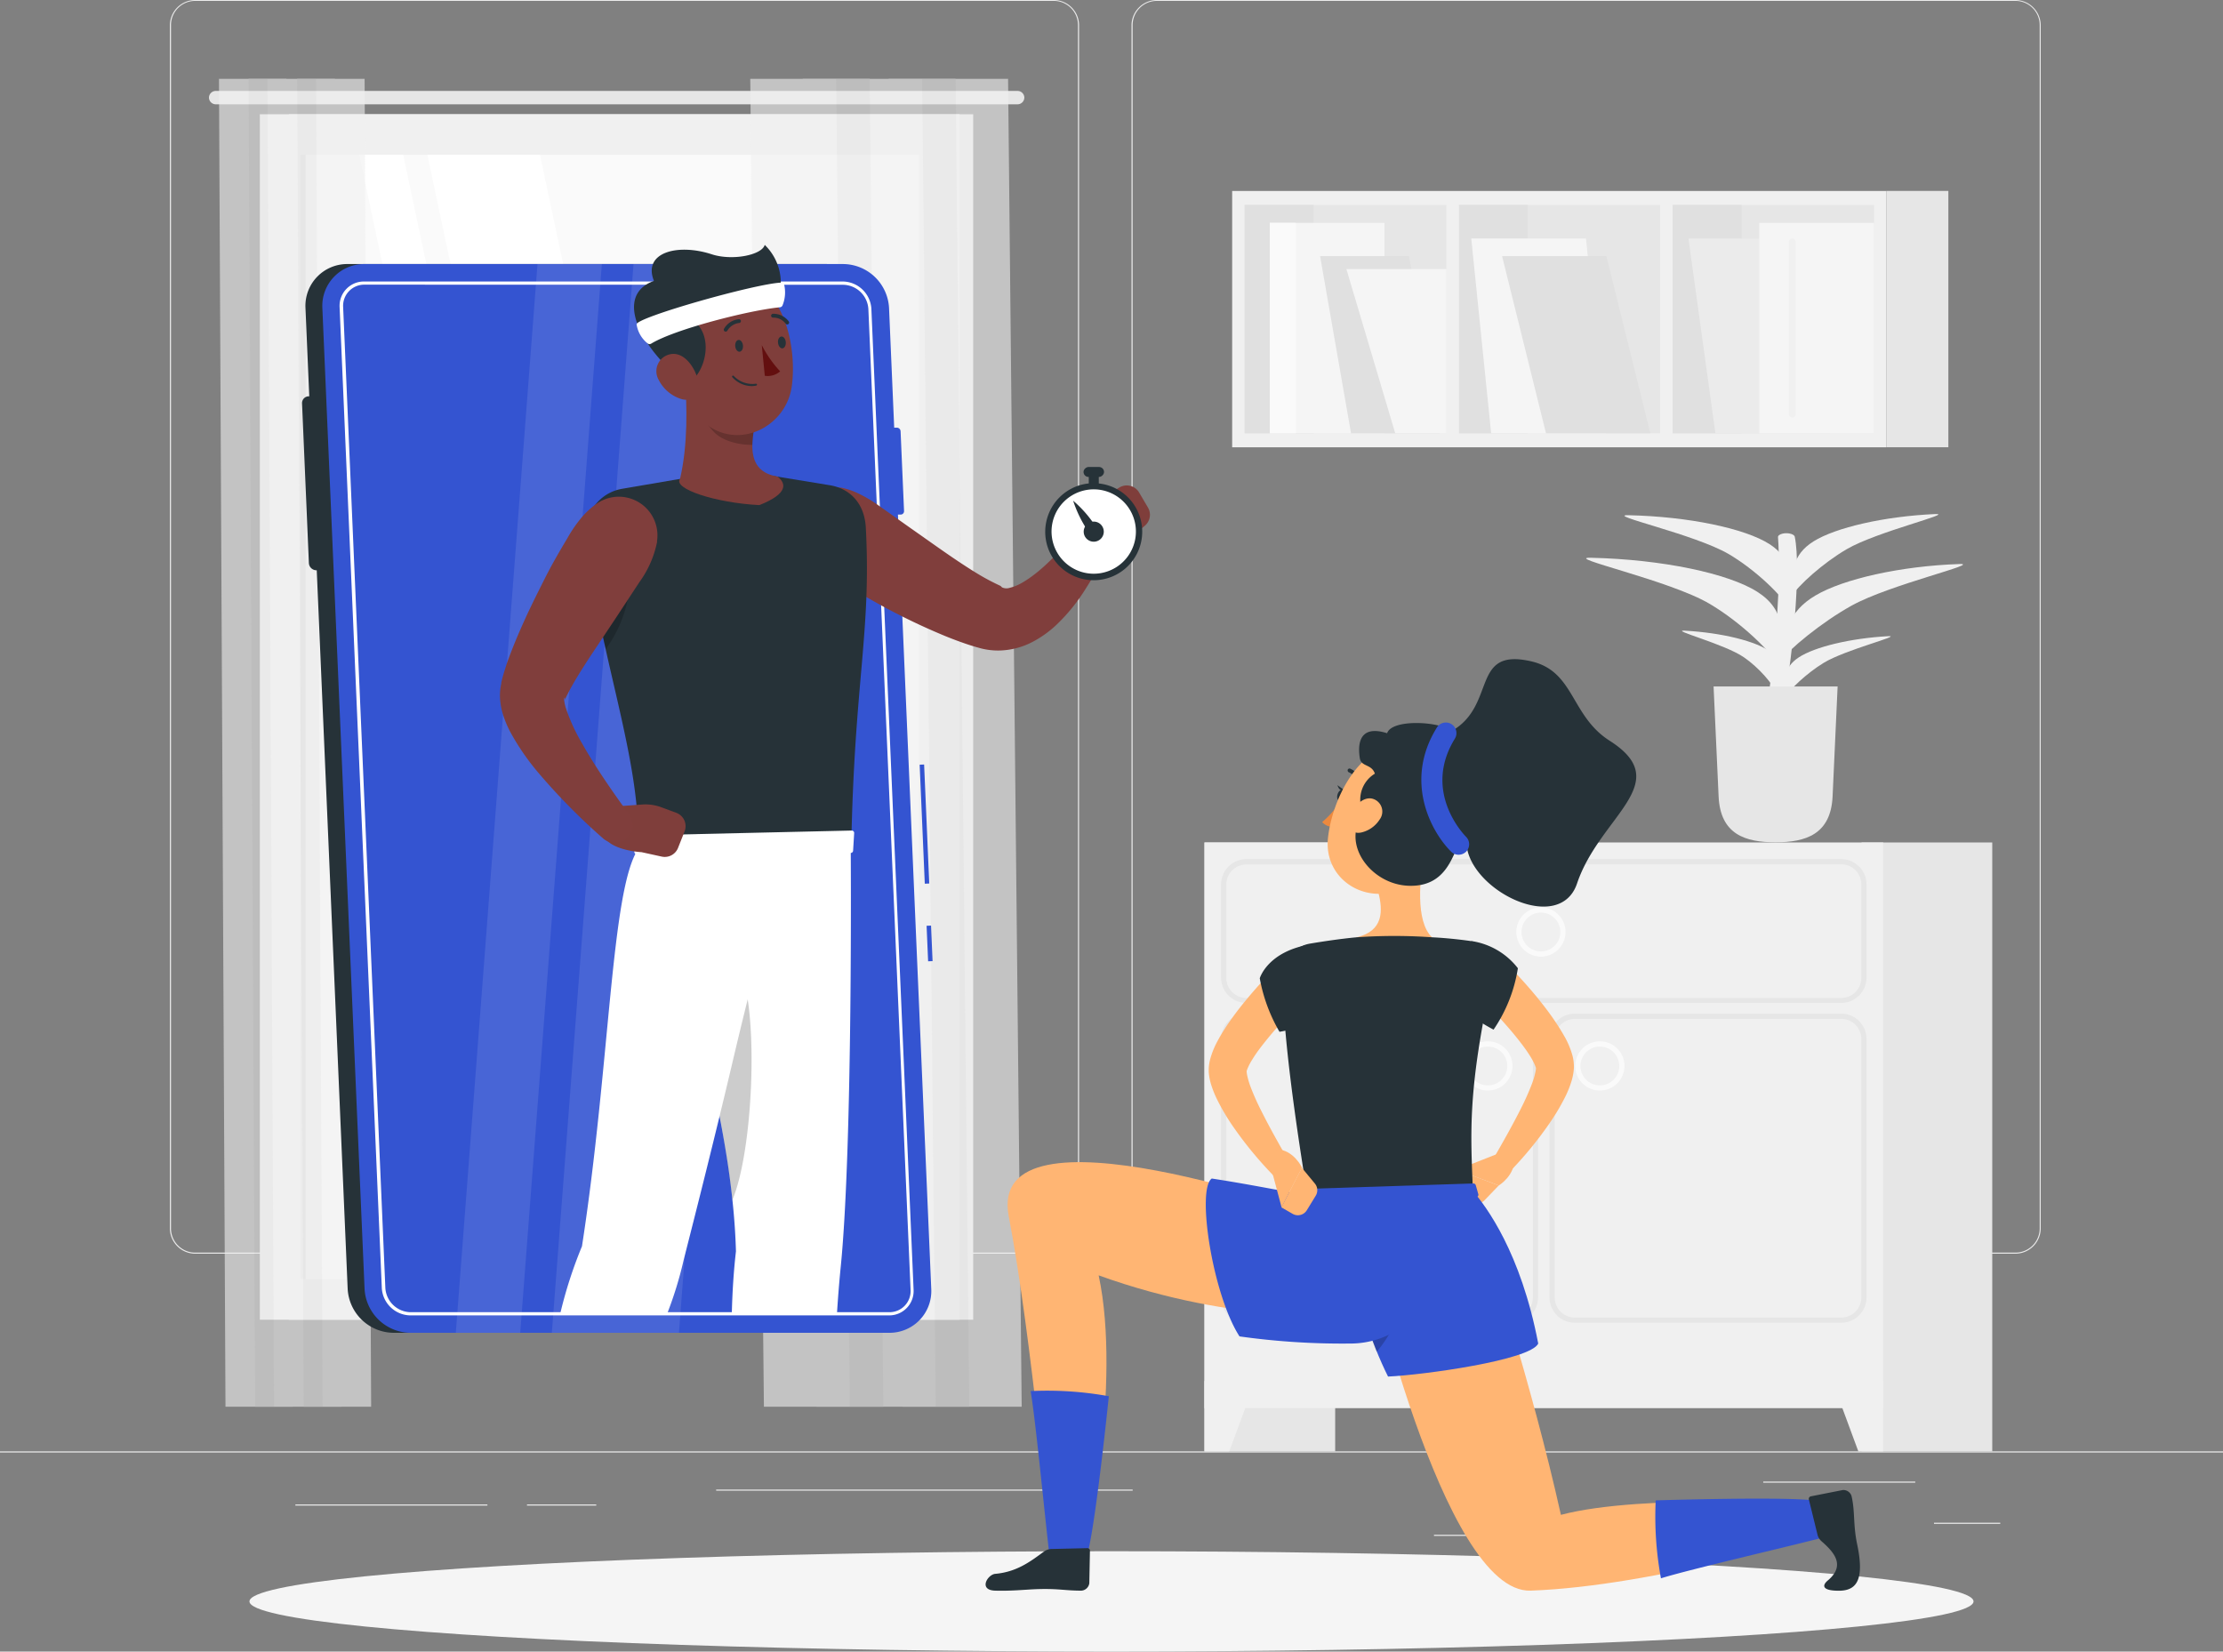 <svg xmlns="http://www.w3.org/2000/svg" width="358" height="266" viewBox="0 0 358 266">
  <rect x="0" y="0" width="358" height="266" fill="#808080" stroke="none"/>
  <g id="Online_Personal_Trainer-rafiki_1_" data-name="Online Personal Trainer-rafiki (1)" transform="translate(0 -55)">
    <g id="freepik--background-complete--inject-142" transform="translate(0 55)">
      <rect id="Retângulo_304" data-name="Retângulo 304" width="358" height="0.178" transform="translate(0 233.757)" fill="#ebebeb"/>
      <rect id="Retângulo_305" data-name="Retângulo 305" width="10.668" height="0.178" transform="translate(311.46 245.245)" fill="#ebebeb"/>
      <rect id="Retângulo_306" data-name="Retângulo 306" width="6.222" height="0.178" transform="translate(230.931 247.187)" fill="#ebebeb"/>
      <rect id="Retângulo_307" data-name="Retângulo 307" width="24.48" height="0.178" transform="translate(283.958 238.619)" fill="#ebebeb"/>
      <rect id="Retângulo_308" data-name="Retângulo 308" width="30.924" height="0.178" transform="translate(47.571 242.303)" fill="#ebebeb"/>
      <rect id="Retângulo_309" data-name="Retângulo 309" width="11.155" height="0.178" transform="translate(84.867 242.303)" fill="#ebebeb"/>
      <rect id="Retângulo_310" data-name="Retângulo 310" width="67.075" height="0.178" transform="translate(115.333 239.904)" fill="#ebebeb"/>
      <path id="Caminho_368" data-name="Caminho 368" d="M180.544,256.913H42.291a4.083,4.083,0,0,1-4.081-4.077V59.041A4.083,4.083,0,0,1,42.291,55H180.544a4.083,4.083,0,0,1,4.088,4.077v193.76A4.083,4.083,0,0,1,180.544,256.913ZM42.291,55.143a3.9,3.9,0,0,0-3.9,3.9v193.8a3.9,3.9,0,0,0,3.9,3.9H180.544a3.911,3.911,0,0,0,3.909-3.9V59.041a3.911,3.911,0,0,0-3.909-3.9Z" transform="translate(-10.852 -55)" fill="#ebebeb"/>
      <path id="Caminho_369" data-name="Caminho 369" d="M396.848,256.913H258.588a4.09,4.09,0,0,1-4.088-4.077V59.041A4.09,4.09,0,0,1,258.588,55h138.26a4.083,4.083,0,0,1,4.074,4.041v193.8A4.083,4.083,0,0,1,396.848,256.913ZM258.588,55.143a3.911,3.911,0,0,0-3.909,3.9v193.8a3.911,3.911,0,0,0,3.909,3.9h138.26a3.911,3.911,0,0,0,3.909-3.9V59.041a3.911,3.911,0,0,0-3.909-3.9Z" transform="translate(-72.278 -55)" fill="#ebebeb"/>
      <rect id="Retângulo_311" data-name="Retângulo 311" width="21.05" height="98.072" transform="translate(215.022 233.757) rotate(180)" fill="#e6e6e6"/>
      <path id="Caminho_370" data-name="Caminho 370" d="M274.9,377.855h-4V366.51h8.191Z" transform="translate(-76.936 -144.098)" fill="#f0f0f0"/>
      <rect id="Retângulo_312" data-name="Retângulo 312" width="21.05" height="98.072" transform="translate(320.84 233.757) rotate(180)" fill="#e6e6e6"/>
      <rect id="Retângulo_313" data-name="Retângulo 313" width="109.305" height="91.111" transform="translate(303.276 226.795) rotate(180)" fill="#f0f0f0"/>
      <path id="Caminho_371" data-name="Caminho 371" d="M374.51,271.959H278.731a4.083,4.083,0,0,1-4.081-4.07V252.86a4.083,4.083,0,0,1,4.081-4.07H374.51a4.083,4.083,0,0,1,4.081,4.07v15.029A4.083,4.083,0,0,1,374.51,271.959Zm-95.779-22.3a3.239,3.239,0,0,0-3.243,3.234v15.029a3.239,3.239,0,0,0,3.243,3.234H374.51a3.239,3.239,0,0,0,3.244-3.234V252.86a3.239,3.239,0,0,0-3.244-3.234Z" transform="translate(-78.001 -110.428)" fill="#e6e6e6"/>
      <path id="Caminho_372" data-name="Caminho 372" d="M321.612,333.439H278.731a4.083,4.083,0,0,1-4.081-4.07V287.73a4.075,4.075,0,0,1,4.081-4.07h42.881a4.075,4.075,0,0,1,4.081,4.07v41.639A4.075,4.075,0,0,1,321.612,333.439ZM278.731,284.5a3.239,3.239,0,0,0-3.243,3.234v41.639a3.239,3.239,0,0,0,3.243,3.234h42.881a3.246,3.246,0,0,0,3.251-3.234V287.73a3.246,3.246,0,0,0-3.251-3.234Z" transform="translate(-78.001 -120.402)" fill="#e6e6e6"/>
      <path id="Caminho_373" data-name="Caminho 373" d="M395.49,333.439H352.608a4.083,4.083,0,0,1-4.088-4.07V287.73a4.083,4.083,0,0,1,4.088-4.07H395.49a4.075,4.075,0,0,1,4.081,4.07v41.639A4.083,4.083,0,0,1,395.49,333.439ZM352.608,284.5a3.246,3.246,0,0,0-3.251,3.234v41.639a3.246,3.246,0,0,0,3.251,3.234H395.49a3.239,3.239,0,0,0,3.243-3.234V287.73a3.239,3.239,0,0,0-3.243-3.234Z" transform="translate(-98.98 -120.402)" fill="#e6e6e6"/>
      <path id="Caminho_374" data-name="Caminho 374" d="M358.254,297.825a3.963,3.963,0,1,1,3.974-3.955A3.968,3.968,0,0,1,358.254,297.825Zm0-7.083a3.127,3.127,0,1,0,3.136,3.127A3.132,3.132,0,0,0,358.254,290.742Z" transform="translate(-100.616 -122.186)" fill="#fafafa"/>
      <path id="Caminho_375" data-name="Caminho 375" d="M333.064,297.825a3.963,3.963,0,1,1,3.974-3.955A3.968,3.968,0,0,1,333.064,297.825Zm0-7.083a3.127,3.127,0,1,0,3.136,3.127A3.132,3.132,0,0,0,333.064,290.742Z" transform="translate(-93.462 -122.186)" fill="#fafafa"/>
      <path id="Caminho_376" data-name="Caminho 376" d="M416.319,377.855h4V366.51H412.13Z" transform="translate(-117.045 -144.098)" fill="#f0f0f0"/>
      <path id="Caminho_377" data-name="Caminho 377" d="M345,267.615a3.963,3.963,0,1,1,3.974-3.963A3.968,3.968,0,0,1,345,267.615Zm0-7.09a3.127,3.127,0,1,0,3.136,3.127A3.132,3.132,0,0,0,345,260.525Z" transform="translate(-96.853 -113.546)" fill="#fafafa"/>
      <rect id="Retângulo_314" data-name="Retângulo 314" width="105.367" height="41.282" transform="translate(303.799 72.04) rotate(180)" fill="#f0f0f0"/>
      <rect id="Retângulo_315" data-name="Retângulo 315" width="36.777" height="101.357" transform="translate(301.801 33.007) rotate(90)" fill="#e6e6e6"/>
      <rect id="Retângulo_316" data-name="Retângulo 316" width="2.005" height="40.361" transform="translate(269.366 71.576) rotate(180)" fill="#f0f0f0"/>
      <rect id="Retângulo_317" data-name="Retângulo 317" width="11.098" height="36.777" transform="translate(269.374 33.007)" fill="#e0e0e0"/>
      <rect id="Retângulo_318" data-name="Retângulo 318" width="11.098" height="36.777" transform="translate(234.948 33.007)" fill="#e0e0e0"/>
      <rect id="Retângulo_319" data-name="Retângulo 319" width="11.098" height="36.777" transform="translate(200.437 33.007)" fill="#e0e0e0"/>
      <rect id="Retângulo_320" data-name="Retângulo 320" width="2.005" height="40.361" transform="translate(234.941 71.576) rotate(180)" fill="#f0f0f0"/>
      <rect id="Retângulo_321" data-name="Retângulo 321" width="9.974" height="41.282" transform="translate(303.799 30.751)" fill="#e6e6e6"/>
      <path id="Caminho_378" data-name="Caminho 378" d="M384.109,140.175h18.473l-4.339-31.365H379.77Z" transform="translate(-107.855 -70.391)" fill="#ebebeb"/>
      <path id="Caminho_379" data-name="Caminho 379" d="M334.121,140.175H352.6l-3.208-31.365H330.92Z" transform="translate(-93.981 -70.391)" fill="#f5f5f5"/>
      <path id="Caminho_380" data-name="Caminho 380" d="M344.924,141.311h16.8l-7.074-28.531h-16.8Z" transform="translate(-95.949 -71.526)" fill="#e0e0e0"/>
      <rect id="Retângulo_322" data-name="Retângulo 322" width="18.473" height="33.893" transform="translate(301.794 69.784) rotate(180)" fill="#f5f5f5"/>
      <rect id="Retângulo_323" data-name="Retângulo 323" width="18.473" height="33.893" transform="translate(222.97 69.784) rotate(180)" fill="#f5f5f5"/>
      <path id="Caminho_381" data-name="Caminho 381" d="M301.9,141.311h14.32L311.24,112.78H296.92Z" transform="translate(-84.325 -71.526)" fill="#e0e0e0"/>
      <path id="Caminho_382" data-name="Caminho 382" d="M310.7,142.143h8.241V115.69H302.83Z" transform="translate(-86.004 -72.359)" fill="#f5f5f5"/>
      <rect id="Retângulo_324" data-name="Retângulo 324" width="4.21" height="33.893" transform="translate(208.7 69.784) rotate(180)" fill="#fafafa"/>
      <path id="Caminho_383" data-name="Caminho 383" d="M402.911,137.64h0a.558.558,0,0,0,.559-.557V109.367a.558.558,0,0,0-.559-.557h0a.551.551,0,0,0-.551.557v27.717a.55.55,0,0,0,.551.557Z" transform="translate(-114.27 -70.391)" fill="#f0f0f0"/>
      <path id="Caminho_384" data-name="Caminho 384" d="M399.633,205.36c1.955-9.325,3.315-24.461,2.263-29.516-.036-.178-.243-.336-.551-.443h0c-.909-.307-2.191,0-2.148.521.186,2.513.4,8.775-.759,19.592-.58,5.383-1.432,9.068-.838,9.846Z" transform="translate(-112.861 -89.402)" fill="#f0f0f0"/>
      <path id="Caminho_385" data-name="Caminho 385" d="M405.936,187.291c4.468-2.649,13.7-4.741,23.17-5.062,3.716-.121-11.213,3.291-17.363,6.7-4.769,2.649-10.11,7-11.893,9.382C400.9,193.4,401.468,189.918,405.936,187.291Z" transform="translate(-113.557 -91.389)" fill="#f0f0f0"/>
      <path id="Caminho_386" data-name="Caminho 386" d="M384.348,186.317c-4.625-2.963-15.294-5.241-26.836-5.5-4.532-.107,12.709,3.613,19.146,7.425,5.012,2.963,10.124,7.854,11.535,10.56C388.53,193.221,388.974,189.28,384.348,186.317Z" transform="translate(-101.321 -90.986)" fill="#f0f0f0"/>
      <path id="Caminho_387" data-name="Caminho 387" d="M406.449,175.349c3.53-2.206,11.313-4.02,19.561-4.391,3.243-.15-9.344,2.806-14.227,5.655-3.795,2.213-7.826,5.826-9.043,7.79C402.926,180.389,402.926,177.555,406.449,175.349Z" transform="translate(-114.378 -88.165)" fill="#f0f0f0"/>
      <path id="Caminho_388" data-name="Caminho 388" d="M388.734,175.874c-3.917-2.506-12.952-4.441-22.726-4.655-3.838-.086,10.74,3.063,16.21,6.29,4.232,2.506,8.592,6.661,9.773,8.939C392.271,181.722,392.643,178.388,388.734,175.874Z" transform="translate(-103.766 -88.241)" fill="#f0f0f0"/>
      <path id="Caminho_389" data-name="Caminho 389" d="M403.643,201.906c2.549-1.664,8.27-3.07,14.392-3.4,2.4-.128-6.852,2.142-10.382,4.284-2.749,1.671-5.628,4.384-6.444,5.847C401.194,205.669,401.1,203.57,403.643,201.906Z" transform="translate(-113.942 -96.045)" fill="#f0f0f0"/>
      <path id="Caminho_390" data-name="Caminho 390" d="M392.519,200.642c-2.212-1.656-7.69-3.049-13.79-3.384-2.4-.129,6.444,2.142,9.551,4.284,2.413,1.656,4.733,4.348,5.263,5.8C394.173,204.348,394.731,202.263,392.519,200.642Z" transform="translate(-107.443 -95.687)" fill="#f0f0f0"/>
      <path id="Caminho_391" data-name="Caminho 391" d="M395.408,234.943h0c4.869,0,8.9-1.285,9.179-7.4l.809-17.7H385.42l.809,17.7C386.508,233.687,390.532,234.943,395.408,234.943Z" transform="translate(-109.459 -99.287)" fill="#e6e6e6"/>
      <rect id="Retângulo_325" data-name="Retângulo 325" width="110.207" height="194.152" transform="translate(156.725 212.552) rotate(180)" fill="#e6e6e6"/>
      <path id="Caminho_392" data-name="Caminho 392" d="M48.06,75.51H177.212a1.1,1.1,0,0,1,1.1,1.064h0a1.1,1.1,0,0,1-1.1,1.092H48.06A1.1,1.1,0,0,1,47,76.574h0A1.1,1.1,0,0,1,48.06,75.51Z" transform="translate(-13.348 -60.866)" fill="#e6e6e6"/>
      <rect id="Retângulo_326" data-name="Retângulo 326" width="112.698" height="194.152" transform="translate(154.541 212.552) rotate(180)" fill="#f0f0f0"/>
      <rect id="Retângulo_327" data-name="Retângulo 327" width="181.094" height="99.603" transform="translate(147.997 24.925) rotate(90)" fill="#fafafa"/>
      <path id="Caminho_393" data-name="Caminho 393" d="M152.684,271.011,114.256,89.91H96.12l38.428,181.1Z" transform="translate(-27.298 -64.985)" fill="#fff"/>
      <path id="Caminho_394" data-name="Caminho 394" d="M126.295,271.011,87.874,89.91H80.8l38.428,181.1Z" transform="translate(-22.947 -64.985)" fill="#fff"/>
      <rect id="Retângulo_328" data-name="Retângulo 328" width="181.094" height="0.831" transform="translate(49.225 24.925) rotate(90)" fill="#e6e6e6"/>
      <g id="Grupo_31" data-name="Grupo 31" transform="translate(120.825 12.695)" opacity="0.6">
        <path id="Caminho_395" data-name="Caminho 395" d="M209.6,286.645h13.84L221.25,72.78H207.41Z" transform="translate(-179.729 -72.78)" fill="#f0f0f0"/>
        <path id="Caminho_396" data-name="Caminho 396" d="M202.078,286.645h10.776L210.663,72.78H199.88Z" transform="translate(-177.591 -72.78)" fill="#e6e6e6"/>
        <path id="Caminho_397" data-name="Caminho 397" d="M190.278,286.645h13.833L201.92,72.78H188.08Z" transform="translate(-174.24 -72.78)" fill="#f0f0f0"/>
        <path id="Caminho_398" data-name="Caminho 398" d="M182.748,286.645h10.783l-2.2-213.865H180.55Z" transform="translate(-172.101 -72.78)" fill="#e6e6e6"/>
        <path id="Caminho_399" data-name="Caminho 399" d="M170.948,286.645h13.84L182.59,72.78H168.75Z" transform="translate(-168.75 -72.78)" fill="#f0f0f0"/>
      </g>
      <g id="Grupo_32" data-name="Grupo 32" transform="translate(35.263 12.695)" opacity="0.6">
        <path id="Caminho_400" data-name="Caminho 400" d="M58.114,286.645H50.3L49.25,72.78h7.819Z" transform="translate(-49.25 -72.78)" fill="#f0f0f0"/>
        <path id="Caminho_401" data-name="Caminho 401" d="M63.056,286.645H56.963L55.91,72.78H62Z" transform="translate(-51.141 -72.78)" fill="#e6e6e6"/>
        <path id="Caminho_402" data-name="Caminho 402" d="M69.041,286.645H61.215L60.17,72.78h7.819Z" transform="translate(-52.351 -72.78)" fill="#f0f0f0"/>
        <path id="Caminho_403" data-name="Caminho 403" d="M73.979,286.645H67.885L66.84,72.78h6.086Z" transform="translate(-54.246 -72.78)" fill="#e6e6e6"/>
        <path id="Caminho_404" data-name="Caminho 404" d="M79.961,286.645H72.143L71.09,72.78h7.819Z" transform="translate(-55.453 -72.78)" fill="#f0f0f0"/>
      </g>
    </g>
    <g id="freepik--Shadow--inject-142" transform="translate(40.175 304.836)">
      <ellipse id="freepik--path--inject-142" cx="138.825" cy="8.082" rx="138.825" ry="8.082" fill="#f5f5f5"/>
    </g>
    <g id="freepik--character-1--inject-142" transform="translate(48.636 94.44)">
      <path id="Caminho_405" data-name="Caminho 405" d="M199.622,165.471h-6.279a.608.608,0,0,1-.6-.571l-.551-12.852a.55.55,0,0,1,.551-.578h6.272a.608.608,0,0,1,.6.578l.558,12.852a.543.543,0,0,1-.551.571Z" transform="translate(-103.218 -122.033)" fill="#3454d1"/>
      <path id="Caminho_406" data-name="Caminho 406" d="M159.994,286.693H82.881a7.473,7.473,0,0,1-7.382-7.054L68.7,121.621a6.734,6.734,0,0,1,6.773-7.061h77.113a7.48,7.48,0,0,1,7.382,7.061l6.8,158.018a6.734,6.734,0,0,1-6.773,7.054Z" transform="translate(-68.144 -111.476)" fill="#263238"/>
      <path id="Caminho_407" data-name="Caminho 407" d="M82.786,172.414H70.235a1.223,1.223,0,0,1-1.2-1.171l-1.1-25.7a1.094,1.094,0,0,1,1.1-1.15H81.584a1.216,1.216,0,0,1,1.2,1.149l1.11,25.7a1.1,1.1,0,0,1-1.1,1.171Z" transform="translate(-67.928 -120.008)" fill="#263238"/>
      <rect id="Retângulo_329" data-name="Retângulo 329" width="0.717" height="5.726" transform="matrix(0.999, -0.043, 0.043, 0.999, 100.586, 109.664)" fill="#3454d1"/>
      <rect id="Retângulo_330" data-name="Retângulo 330" width="0.718" height="19.185" transform="matrix(0.999, -0.043, 0.043, 0.999, 99.47, 83.72)" fill="#3454d1"/>
      <path id="Caminho_408" data-name="Caminho 408" d="M163.787,286.693H86.645a7.473,7.473,0,0,1-7.346-7.054L72.5,121.621a6.734,6.734,0,0,1,6.773-7.061h77.113a7.466,7.466,0,0,1,7.375,7.061l6.8,158.018a6.727,6.727,0,0,1-6.773,7.054Z" transform="translate(-69.223 -111.476)" fill="#3454d1"/>
      <path id="Caminho_409" data-name="Caminho 409" d="M164.89,285.014H87.748a4.67,4.67,0,0,1-4.568-4.37l-6.8-158.018a3.918,3.918,0,0,1,3.959-4.127H157.45a4.677,4.677,0,0,1,4.568,4.37l6.8,158.018a3.925,3.925,0,0,1-3.959,4.127ZM80.4,119.007a3.41,3.41,0,0,0-3.451,3.57l6.8,158.018a4.147,4.147,0,0,0,4,3.905H164.89a3.4,3.4,0,0,0,3.444-3.57l-6.8-158.018a4.148,4.148,0,0,0-4.053-3.884Z" transform="translate(-70.326 -112.602)" fill="#fff"/>
      <path id="Caminho_410" data-name="Caminho 410" d="M124.12,286.693,137.273,114.56h20.47L144.59,286.693Z" transform="translate(-83.886 -111.476)" fill="#fff" opacity="0.1"/>
      <path id="Caminho_411" data-name="Caminho 411" d="M102.52,286.693,115.673,114.56h10.368L112.895,286.693Z" transform="translate(-77.752 -111.476)" fill="#fff" opacity="0.1"/>
      <path id="Caminho_412" data-name="Caminho 412" d="M186.167,164.96a12.2,12.2,0,0,1,3.172,1.142,20.339,20.339,0,0,1,2.814,1.706l5.356,3.791c3.58,2.5,7.088,5.076,10.6,7.211.881.535,1.747,1.014,2.585,1.428.408.214.866.414,1.167.571a1.2,1.2,0,0,0,.236.228,1.7,1.7,0,0,0,1.217.057,7.558,7.558,0,0,0,2.069-.864c3.022-1.756,6.143-5.062,8.635-8.282l.115-.15a2.863,2.863,0,0,1,4.869,2.856c-.516,1.2-1.01,2.228-1.568,3.313a34.378,34.378,0,0,1-1.819,3.156,29.287,29.287,0,0,1-4.869,6.012,17.378,17.378,0,0,1-3.68,2.627,12.113,12.113,0,0,1-5.327,1.428,11.207,11.207,0,0,1-3.072-.343c-.766-.207-1.36-.386-2-.593-1.246-.414-2.427-.857-3.58-1.321a104.656,104.656,0,0,1-12.716-6.269c-2-1.157-3.96-2.37-5.9-3.62a19.831,19.831,0,0,1-2.742-2.142,13.317,13.317,0,0,1-2.3-2.663,6.157,6.157,0,0,1,6.358-9.282Z" transform="translate(-99.336 -125.863)" fill="#803e3c"/>
      <path id="Caminho_413" data-name="Caminho 413" d="M241.61,172.519l2.814-4.184a7.23,7.23,0,0,1,2.241-2.142l2.212-1.349a2.3,2.3,0,0,1,3.186.793l1.432,2.435A2.3,2.3,0,0,1,252.98,171l-2.563,2.142s-3.952,4.577-6.73,2.856Z" transform="translate(-117.254 -125.761)" fill="#7f3e3b"/>
      <path id="Caminho_464" data-name="Caminho 464" d="M7.83.008A7.814,7.814,0,1,1,.008,7.814,7.841,7.841,0,0,1,7.83.008Z" transform="translate(117.277 41.961) rotate(-22.5)" fill="#263238"/>
      <rect id="Retângulo_331" data-name="Retângulo 331" width="1.611" height="3.291" transform="translate(126.705 36.884)" fill="#263238"/>
      <rect id="Retângulo_332" data-name="Retângulo 332" width="1.606" height="3.301" rx="0.803" transform="translate(129.161 35.77) rotate(90)" fill="#263238"/>
      <path id="Caminho_465" data-name="Caminho 465" d="M6.777,0A6.794,6.794,0,1,1,0,6.794,6.8,6.8,0,0,1,6.777,0Z" transform="translate(119.328 51.219) rotate(-76.72)" fill="#fff"/>
      <path id="Caminho_414" data-name="Caminho 414" d="M246.713,173.39a1.617,1.617,0,1,1-2.241-.457A1.611,1.611,0,0,1,246.713,173.39Z" transform="translate(-117.86 -128.095)" fill="#263238"/>
      <path id="Caminho_415" data-name="Caminho 415" d="M241.37,167.94a19.583,19.583,0,0,0,2.27,4.712l1.2-.8a19.167,19.167,0,0,0-3.473-3.913Z" transform="translate(-117.185 -126.743)" fill="#263238"/>
      <path id="Caminho_416" data-name="Caminho 416" d="M137.633,164.022,155.7,160.93l15.358,2.513c3.222.528,5.606,2.856,5.821,6.84.9,16.971-1.869,24.789-2.348,51.6-1.124,0-34.368.564-34.368.564.816-14.558-6.7-32.793-8.291-50.992a6.936,6.936,0,0,1,5.764-7.433Z" transform="translate(-86.08 -124.738)" fill="#263238"/>
      <path id="Caminho_417" data-name="Caminho 417" d="M153.685,140c.337,4.684.508,10.838-.78,16.422-1.217,1.606,5.728,3.884,12.773,4.241,4.733-1.878,4.3-3.527,2.921-4.6-5.4-.878-4.131-6.126-3.329-9.9Z" transform="translate(-92.022 -118.752)" fill="#7f3e3b"/>
      <path id="Caminho_418" data-name="Caminho 418" d="M166.052,148.028l.508.271a24.927,24.927,0,0,0-.716,4.784c-2.442,0-4.976-.714-6.308-2.206a11.32,11.32,0,0,1-2.227-3.477Z" transform="translate(-93.312 -120.869)" opacity="0.2"/>
      <path id="Caminho_419" data-name="Caminho 419" d="M135.623,173.92c1.368.585,3.7,4.327,3.48,8.3a20.425,20.425,0,0,1-3.938,11.331c-1.1-4.919-2.105-9.924-2.735-14.958Z" transform="translate(-86.246 -128.454)" opacity="0.2"/>
      <path id="Caminho_420" data-name="Caminho 420" d="M151.63,127.818c1.031,6.426,1.31,10.21,4.9,13.173,5.406,4.448,13.1.643,14.012-5.955.816-5.947-1.01-15.422-7.59-17.307a8.955,8.955,0,0,0-11.32,10.089Z" transform="translate(-91.663 -112.282)" fill="#7f3e3b"/>
      <path id="Caminho_421" data-name="Caminho 421" d="M151.065,132.638c3.043-1.357,4.733-8.054.716-10.438,2.585-.236,7.16-1.913,7.26-3.184,3.437,1.142,6.272,1.492,6.9-.4a8.51,8.51,0,0,0-2.284-8.375c-.458,1.649-5.241,2.592-8.535,1.514-5.513-1.8-11.148-.293-9.308,4.284C139.2,118.415,143.733,127.04,151.065,132.638Z" transform="translate(-89.137 -110.24)" fill="#263238"/>
      <path id="Caminho_422" data-name="Caminho 422" d="M166.264,122.726c-4.862.457-16.869,3.506-20.721,5.847a.509.509,0,0,1-.551,0,4.845,4.845,0,0,1-1.811-3.113c0-1.114,19-6.511,23.27-6.711a.494.494,0,0,1,.5.328,5.54,5.54,0,0,1-.265,3.334A.5.5,0,0,1,166.264,122.726Z" transform="translate(-89.299 -112.674)" fill="#fff"/>
      <path id="Caminho_423" data-name="Caminho 423" d="M148,138.97a6.1,6.1,0,0,0,3.58,3.1c2.055.678,3.2-1.135,2.728-3.127-.422-1.785-2.012-4.284-4.124-4.105A2.787,2.787,0,0,0,148,138.97Z" transform="translate(-90.579 -117.272)" fill="#7f3e3b"/>
      <path id="Caminho_424" data-name="Caminho 424" d="M180.977,246.3s.358,47.687-1.611,67.442c-.236,2.349-.437,4.884-.609,7.568H161.824c.086-3.52.3-6.89.666-10.053-.286-10.617-2.427-21.2-4.454-30.58a159.311,159.311,0,0,1-3.186-33.935l14.413-.257Z" transform="translate(-92.607 -149.156)" fill="#fff"/>
      <path id="Caminho_425" data-name="Caminho 425" d="M164.054,274.012c-1.353-3.713-4.246.057-6.974,5.2.415,2.92.945,5.94,1.6,8.968a212.932,212.932,0,0,1,3.881,22.276C165.872,302.621,166.746,281.43,164.054,274.012Z" transform="translate(-93.247 -156.655)" opacity="0.2"/>
      <path id="Caminho_426" data-name="Caminho 426" d="M165.367,132.7c.05.521.372.914.716.878s.58-.493.53-1.014-.372-.921-.716-.885S165.317,132.172,165.367,132.7Z" transform="translate(-95.599 -116.371)" fill="#263238"/>
      <path id="Caminho_427" data-name="Caminho 427" d="M174.994,131.93c.05.521.372.921.716.885s.58-.493.53-1.021-.372-.921-.716-.885S174.916,131.4,174.994,131.93Z" transform="translate(-98.331 -116.151)" fill="#263238"/>
      <path id="Caminho_428" data-name="Caminho 428" d="M171.34,132.85a18.7,18.7,0,0,0,2.957,4.227,3.029,3.029,0,0,1-2.47.714Z" transform="translate(-97.297 -116.707)" fill="#630f0f"/>
      <path id="Caminho_429" data-name="Caminho 429" d="M167.845,141.422a4.3,4.3,0,0,1-3.143-1.428.157.157,0,0,1,0-.221.165.165,0,0,1,.222,0,4.138,4.138,0,0,0,3.58,1.264.154.154,0,1,1,.029.307A4.5,4.5,0,0,1,167.845,141.422Z" transform="translate(-95.399 -118.675)" fill="#263238"/>
      <path id="Caminho_430" data-name="Caminho 430" d="M163.092,129a.3.3,0,0,1-.251-.464A3.087,3.087,0,0,1,165.232,127a.308.308,0,0,1,.322.293.314.314,0,0,1-.3.321h0a2.514,2.514,0,0,0-1.883,1.242.315.315,0,0,1-.279.143Z" transform="translate(-94.87 -115.034)" fill="#263238"/>
      <path id="Caminho_431" data-name="Caminho 431" d="M176.053,127.5a.3.3,0,0,1-.265-.114,2.43,2.43,0,0,0-2.012-.985.315.315,0,0,1-.337-.286.322.322,0,0,1,.286-.336A3.089,3.089,0,0,1,176.275,127a.314.314,0,0,1-.05.436A.387.387,0,0,1,176.053,127.5Z" transform="translate(-97.893 -114.684)" fill="#263238"/>
      <path id="Caminho_432" data-name="Caminho 432" d="M162.595,246.56s-4.654,16.422-8.821,34.192c-2.785,11.852-5.878,24.068-7.876,31.908a61.587,61.587,0,0,1-2.678,8.725H126a70.85,70.85,0,0,1,3.508-10.874c4.547-29.416,4.668-57.382,9.036-63.951Z" transform="translate(-84.42 -149.23)" fill="#fff"/>
      <path id="Caminho_433" data-name="Caminho 433" d="M177.685,242.35l-34.626.793a.386.386,0,0,0-.379.393v2.256a.386.386,0,0,0,.394.393l34.447-.221a.393.393,0,0,0,.387-.364l.172-2.856a.386.386,0,0,0-.394-.393Z" transform="translate(-89.157 -148.026)" fill="#fff"/>
      <path id="Caminho_434" data-name="Caminho 434" d="M136.814,236.843l5.012-.371a7.336,7.336,0,0,1,3.086.436l2.427.9a2.29,2.29,0,0,1,1.332,3l-1.038,2.627A2.3,2.3,0,0,1,145,244.861l-3.251-.714s-6.05-.278-6.444-3.513Z" transform="translate(-87.064 -146.339)" fill="#7f3e3b"/>
      <path id="Caminho_435" data-name="Caminho 435" d="M137.758,174.3a16.527,16.527,0,0,1-2.864,6.526l-3.866,5.883-3.866,5.8c-1.26,1.913-2.506,3.87-3.473,5.669-.236.443-.451.864-.63,1.228l-.107.243-.05.107v.007c0-.228,0-.314-.043-.35s-.1.171-.064.478a7.372,7.372,0,0,0,.243,1.128,29.276,29.276,0,0,0,2.606,5.712c1.1,1.956,2.334,3.92,3.63,5.847s2.664,3.884,4.045,5.712v.057a2.86,2.86,0,0,1-4.16,3.827,100.428,100.428,0,0,1-10.5-10.631,38.866,38.866,0,0,1-4.6-6.7,17.441,17.441,0,0,1-.967-2.242,11.275,11.275,0,0,1-.63-3.049,8.694,8.694,0,0,1,.143-2.142l.057-.271v-.157l.079-.321c.05-.207.1-.443.158-.614.208-.771.437-1.428.659-2.142.924-2.592,1.9-4.876,2.928-7.14s2.148-4.477,3.243-6.654,2.327-4.284,3.58-6.383a21.367,21.367,0,0,1,2.041-3.027,12.952,12.952,0,0,1,2.764-2.585,6.22,6.22,0,0,1,9.623,6.112Z" transform="translate(-80.569 -126.494)" fill="#803e3c"/>
    </g>
    <g id="freepik--character-2--inject-142" transform="translate(158.727 161.165)">
      <path id="Caminho_436" data-name="Caminho 436" d="M333.952,269.392a82.136,82.136,0,0,1,6.816,7.3c1.053,1.307,2.1,2.649,3.057,4.112.487.714.952,1.5,1.432,2.335a13.592,13.592,0,0,1,1.174,2.856,7.006,7.006,0,0,1,.243,2.121,9.2,9.2,0,0,1-.315,1.828,16.208,16.208,0,0,1-1.053,2.7,35.079,35.079,0,0,1-2.656,4.455,60.352,60.352,0,0,1-6.322,7.668,1.674,1.674,0,0,1-2.656-1.992v-.043c1.568-2.72,3.143-5.5,4.525-8.254a40.723,40.723,0,0,0,1.8-4.084,12.381,12.381,0,0,0,.516-1.842l.05-.371v-.186c0,.064-.036-.086-.107-.264a9.458,9.458,0,0,0-.773-1.506c-.351-.571-.752-1.157-1.189-1.742-.874-1.164-1.84-2.342-2.864-3.491-2.019-2.3-4.217-4.605-6.372-6.769l-.043-.043a3.36,3.36,0,1,1,4.712-4.791Z" transform="translate(-251.938 -222.209)" fill="#ffb573"/>
      <path id="Caminho_437" data-name="Caminho 437" d="M334.3,315.24l-6.609,2.6,6.745,2.52s2.692-1.635,2.47-4.355Z" transform="translate(-251.791 -235.599)" fill="#ffb573"/>
      <path id="Caminho_438" data-name="Caminho 438" d="M327.326,322.964l2.5,1.171a1.7,1.7,0,0,0,1.94-.357l2.291-2.378-6.745-2.52-.816,1.892a1.69,1.69,0,0,0,.831,2.192Z" transform="translate(-251.413 -236.64)" fill="#ffb573"/>
      <path id="Caminho_439" data-name="Caminho 439" d="M315.574,247.35c-.766,3.9-1.525,11.031,1.2,13.623,0,0-2.306,6.376-10.862,7.561-4.833-3.984-1.267-7.561-1.267-7.561,4.353-1.035,4.239-4.284,3.48-7.275Z" transform="translate(-244.887 -216.181)" fill="#ffb573"/>
      <path id="Caminho_440" data-name="Caminho 440" d="M288.536,272.42c-.107,4.755.559,14.644,3.917,35.2h26.714c-.415-10.039-.9-16.607,3.158-35.2a4.578,4.578,0,0,0-3.874-5.519c-1.726-.236-3.759-.45-5.893-.557a85.861,85.861,0,0,0-12.129,0c-2.613.243-5.406.664-7.532,1.021A5.231,5.231,0,0,0,288.536,272.42Z" transform="translate(-240.668 -221.553)" fill="#263238"/>
      <path id="Caminho_441" data-name="Caminho 441" d="M302.018,234.2c-.179.493-.587.807-.917.714s-.444-.621-.265-1.114.587-.814.909-.714S302.2,233.732,302.018,234.2Z" transform="translate(-244.14 -212.095)" fill="#263238"/>
      <path id="Caminho_442" data-name="Caminho 442" d="M301.9,232.891l-1.074-.771S301.109,233.27,301.9,232.891Z" transform="translate(-244.162 -211.825)" fill="#263238"/>
      <path id="Caminho_443" data-name="Caminho 443" d="M299.972,236.44a14.029,14.029,0,0,1-2.592,2.856,2.273,2.273,0,0,0,1.761.764Z" transform="translate(-243.183 -213.061)" fill="#ed893e"/>
      <path id="Caminho_444" data-name="Caminho 444" d="M303.131,228.767a.285.285,0,0,1,0-.228.308.308,0,0,1,.408-.15,3.079,3.079,0,0,1,1.783,2.213.311.311,0,0,1-.616.086,2.436,2.436,0,0,0-1.432-1.735A.307.307,0,0,1,303.131,228.767Z" transform="translate(-244.809 -210.75)" fill="#263238"/>
      <path id="Caminho_445" data-name="Caminho 445" d="M318.86,235.385c-2.57,5.983-3.523,8.568-7.747,10.61-6.358,3.07-13.167-1.385-12.444-8.011.644-5.969,4.733-14.758,11.614-15.058a8.885,8.885,0,0,1,8.578,12.459Z" transform="translate(-243.534 -209.193)" fill="#ffb573"/>
      <path id="Caminho_446" data-name="Caminho 446" d="M306.2,228.559a4.868,4.868,0,0,1,1.8-6.426c-.53-1.592-2.205-1.064-2.427-2.5s-.616-5.6,4.4-4.013c.759-2.342,8.5-1.921,10.4-.35,7.3-4.184,2.986-13.5,12.824-11.224,6.981,1.621,6.315,8.775,12.616,12.787,10.69,6.811-1.575,12.073-5.255,22.983-2.807,8.318-17.241,1.15-17.807-6.326-2.241-2.021-1.36,6.947-9.265,6.7C307.335,240.019,302.423,233.329,306.2,228.559Z" transform="translate(-245.312 -203.695)" fill="#263238"/>
      <path id="Caminho_447" data-name="Caminho 447" d="M325.692,239.281a1.692,1.692,0,0,1-1.2-.493c-3.15-3.113-7.69-11.3-2.3-19.991a1.7,1.7,0,0,1,2.9,1.785c-5.284,8.568,1.511,15.515,1.8,15.807a1.7,1.7,0,0,1,0,2.406,1.735,1.735,0,0,1-1.21.486Z" transform="translate(-249.521 -207.784)" fill="#3454d1"/>
      <path id="Caminho_448" data-name="Caminho 448" d="M277.25,325.89s-54.216-19.656-50.435,0c3.723,19.377,6.874,54.662,6.874,54.662l5.456-.35s5.921-27.26,2.148-44.816c22.418,8.082,40.1,6.29,40.1,6.29Z" transform="translate(-223.089 -236.147)" fill="#ffb573"/>
      <path id="Caminho_449" data-name="Caminho 449" d="M234.925,395.9c-.759-6.133-2.277-22.248-3.115-27.131a55.406,55.406,0,0,1,12.594.828s-2.148,21-3.487,25.532a27.822,27.822,0,0,1-5.993.771Z" transform="translate(-224.561 -250.89)" fill="#3454d1"/>
      <path id="Caminho_450" data-name="Caminho 450" d="M232.221,404.365l5.821-.136a.408.408,0,0,1,.444.436l-.1,5.2a1.38,1.38,0,0,1-1.289,1.207c-2.606,0-3.58-.336-6.888-.25-2.033.057-4.21.328-6.974.25s-1.232-2.6,0-2.706c3.43-.307,5.592-1.928,7.819-3.57A2.152,2.152,0,0,1,232.221,404.365Z" transform="translate(-221.685 -261.052)" fill="#263238"/>
      <path id="Caminho_451" data-name="Caminho 451" d="M307.05,336.54s12.415,55.69,26.671,55.169c20.048-.714,47.714-9.21,47.714-9.21l-.866-4.7s-28.8-1.792-41.993,1.706c-4.783-21.484-11.95-42.967-11.95-42.967Z" transform="translate(-245.929 -241.692)" fill="#ffb573"/>
      <path id="Caminho_452" data-name="Caminho 452" d="M399.8,399.208c-5.986,1.564-21.8,5.2-26.578,6.683a54.867,54.867,0,0,1-.845-12.552s21.151-.657,25.84.05A27.071,27.071,0,0,1,399.8,399.208Z" transform="translate(-264.464 -257.858)" fill="#3454d1"/>
      <path id="Caminho_453" data-name="Caminho 453" d="M408.234,398.294l-1.382-5.633a.414.414,0,0,1,.337-.535l5.105-1.007a1.367,1.367,0,0,1,1.432.992c.58,2.535.222,4.534.9,7.754,1.232,5.847-.172,7.461-2.943,7.468s-2.714-.878-1.783-1.656c2.864-2.406,1.06-4.5-1.017-6.312a2.141,2.141,0,0,1-.652-1.071Z" transform="translate(-274.267 -257.301)" fill="#263238"/>
      <path id="Caminho_454" data-name="Caminho 454" d="M308.349,238.488a4.761,4.761,0,0,1-2.971,2.1c-1.64.357-2.356-1.128-1.826-2.613.48-1.342,1.912-3.141,3.516-2.856a2.14,2.14,0,0,1,1.282,3.37Z" transform="translate(-244.887 -212.674)" fill="#ffb573"/>
      <path id="Caminho_455" data-name="Caminho 455" d="M293.943,325.037l27.115-.871a.386.386,0,0,0,.358-.493l-.408-1.428a.4.4,0,0,0-.387-.286l-26.771.871a.393.393,0,0,0-.379.4l.05,1.428a.386.386,0,0,0,.422.378Z" transform="translate(-242.072 -237.521)" fill="#3454d1"/>
      <path id="Caminho_456" data-name="Caminho 456" d="M299.59,324.146s3.516,18.406,9.029,29.4c5.606-.243,22.912-2.627,24.186-5.312-2.814-14.722-8.392-22.069-10.511-24.575C310,323.846,299.59,324.146,299.59,324.146Z" transform="translate(-243.81 -238.008)" fill="#3454d1"/>
      <path id="Caminho_457" data-name="Caminho 457" d="M307,351.885c.587,1.742,1.224,3.463,1.9,5.112a18.545,18.545,0,0,0,3.831-7.3Z" transform="translate(-245.915 -245.456)" opacity="0.2"/>
      <path id="Caminho_458" data-name="Caminho 458" d="M294.429,347.424a118.584,118.584,0,0,1-17.793-1.15c-4.382-6.811-6.938-23.761-4.461-25.425,6.68,1.021,13.282,2.42,15.924,2.742,16.661-2.078,20.707,3.806,20.585,10.2A14.18,14.18,0,0,1,294.429,347.424Z" transform="translate(-235.749 -237.204)" fill="#3454d1"/>
      <path id="Caminho_459" data-name="Caminho 459" d="M329.6,267.29a11.584,11.584,0,0,1,7.446,4.37,24.129,24.129,0,0,1-3.917,9.889c-6.408-3.377-8.069-6.883-6.53-11.459C327.178,268.247,329.6,267.29,329.6,267.29Z" transform="translate(-251.328 -221.885)" fill="#263238"/>
      <path id="Caminho_460" data-name="Caminho 460" d="M289.275,274.982c-2.148,2.142-4.353,4.47-6.365,6.768-1.017,1.15-1.983,2.328-2.864,3.491-.437.585-.838,1.171-1.181,1.742a9,9,0,0,0-.78,1.506c-.072.178-.1.328-.107.264v.221l.05.364a12.387,12.387,0,0,0,.516,1.842,39.26,39.26,0,0,0,1.811,4.084c1.375,2.749,2.95,5.533,4.518,8.254v.043a1.674,1.674,0,0,1-2.664,1.992,61.582,61.582,0,0,1-6.322-7.668,35.053,35.053,0,0,1-2.649-4.455,16.206,16.206,0,0,1-1.06-2.7,8.758,8.758,0,0,1-.308-1.821,7.048,7.048,0,0,1,.258-2.106,13.594,13.594,0,0,1,1.174-2.856c.444-.835.916-1.6,1.4-2.335a50.639,50.639,0,0,1,3.064-4.105,80.235,80.235,0,0,1,6.816-7.3,3.36,3.36,0,0,1,4.711,4.784Z" transform="translate(-235.937 -222.473)" fill="#ffb573"/>
      <path id="Caminho_461" data-name="Caminho 461" d="M285.7,316.742l1.826,6.847,3.294-6.383s-1.325-2.856-4.053-2.956Z" transform="translate(-239.866 -235.316)" fill="#ffb573"/>
      <path id="Caminho_462" data-name="Caminho 462" d="M292.306,325.26l1.432-2.335a1.681,1.681,0,0,0-.136-1.963l-2.1-2.542L288.21,324.8l1.79,1.028A1.685,1.685,0,0,0,292.306,325.26Z" transform="translate(-240.578 -236.509)" fill="#ffb573"/>
      <path id="Caminho_463" data-name="Caminho 463" d="M291.648,268c-7.045,1.1-8.3,5.483-8.3,5.483a26.37,26.37,0,0,0,3.179,8.618c8.5-1.428,9.666-6.726,8.127-11.3C294.033,268.942,291.648,268,291.648,268Z" transform="translate(-239.198 -222.088)" fill="#263238"/>
    </g>
  </g>
</svg>
